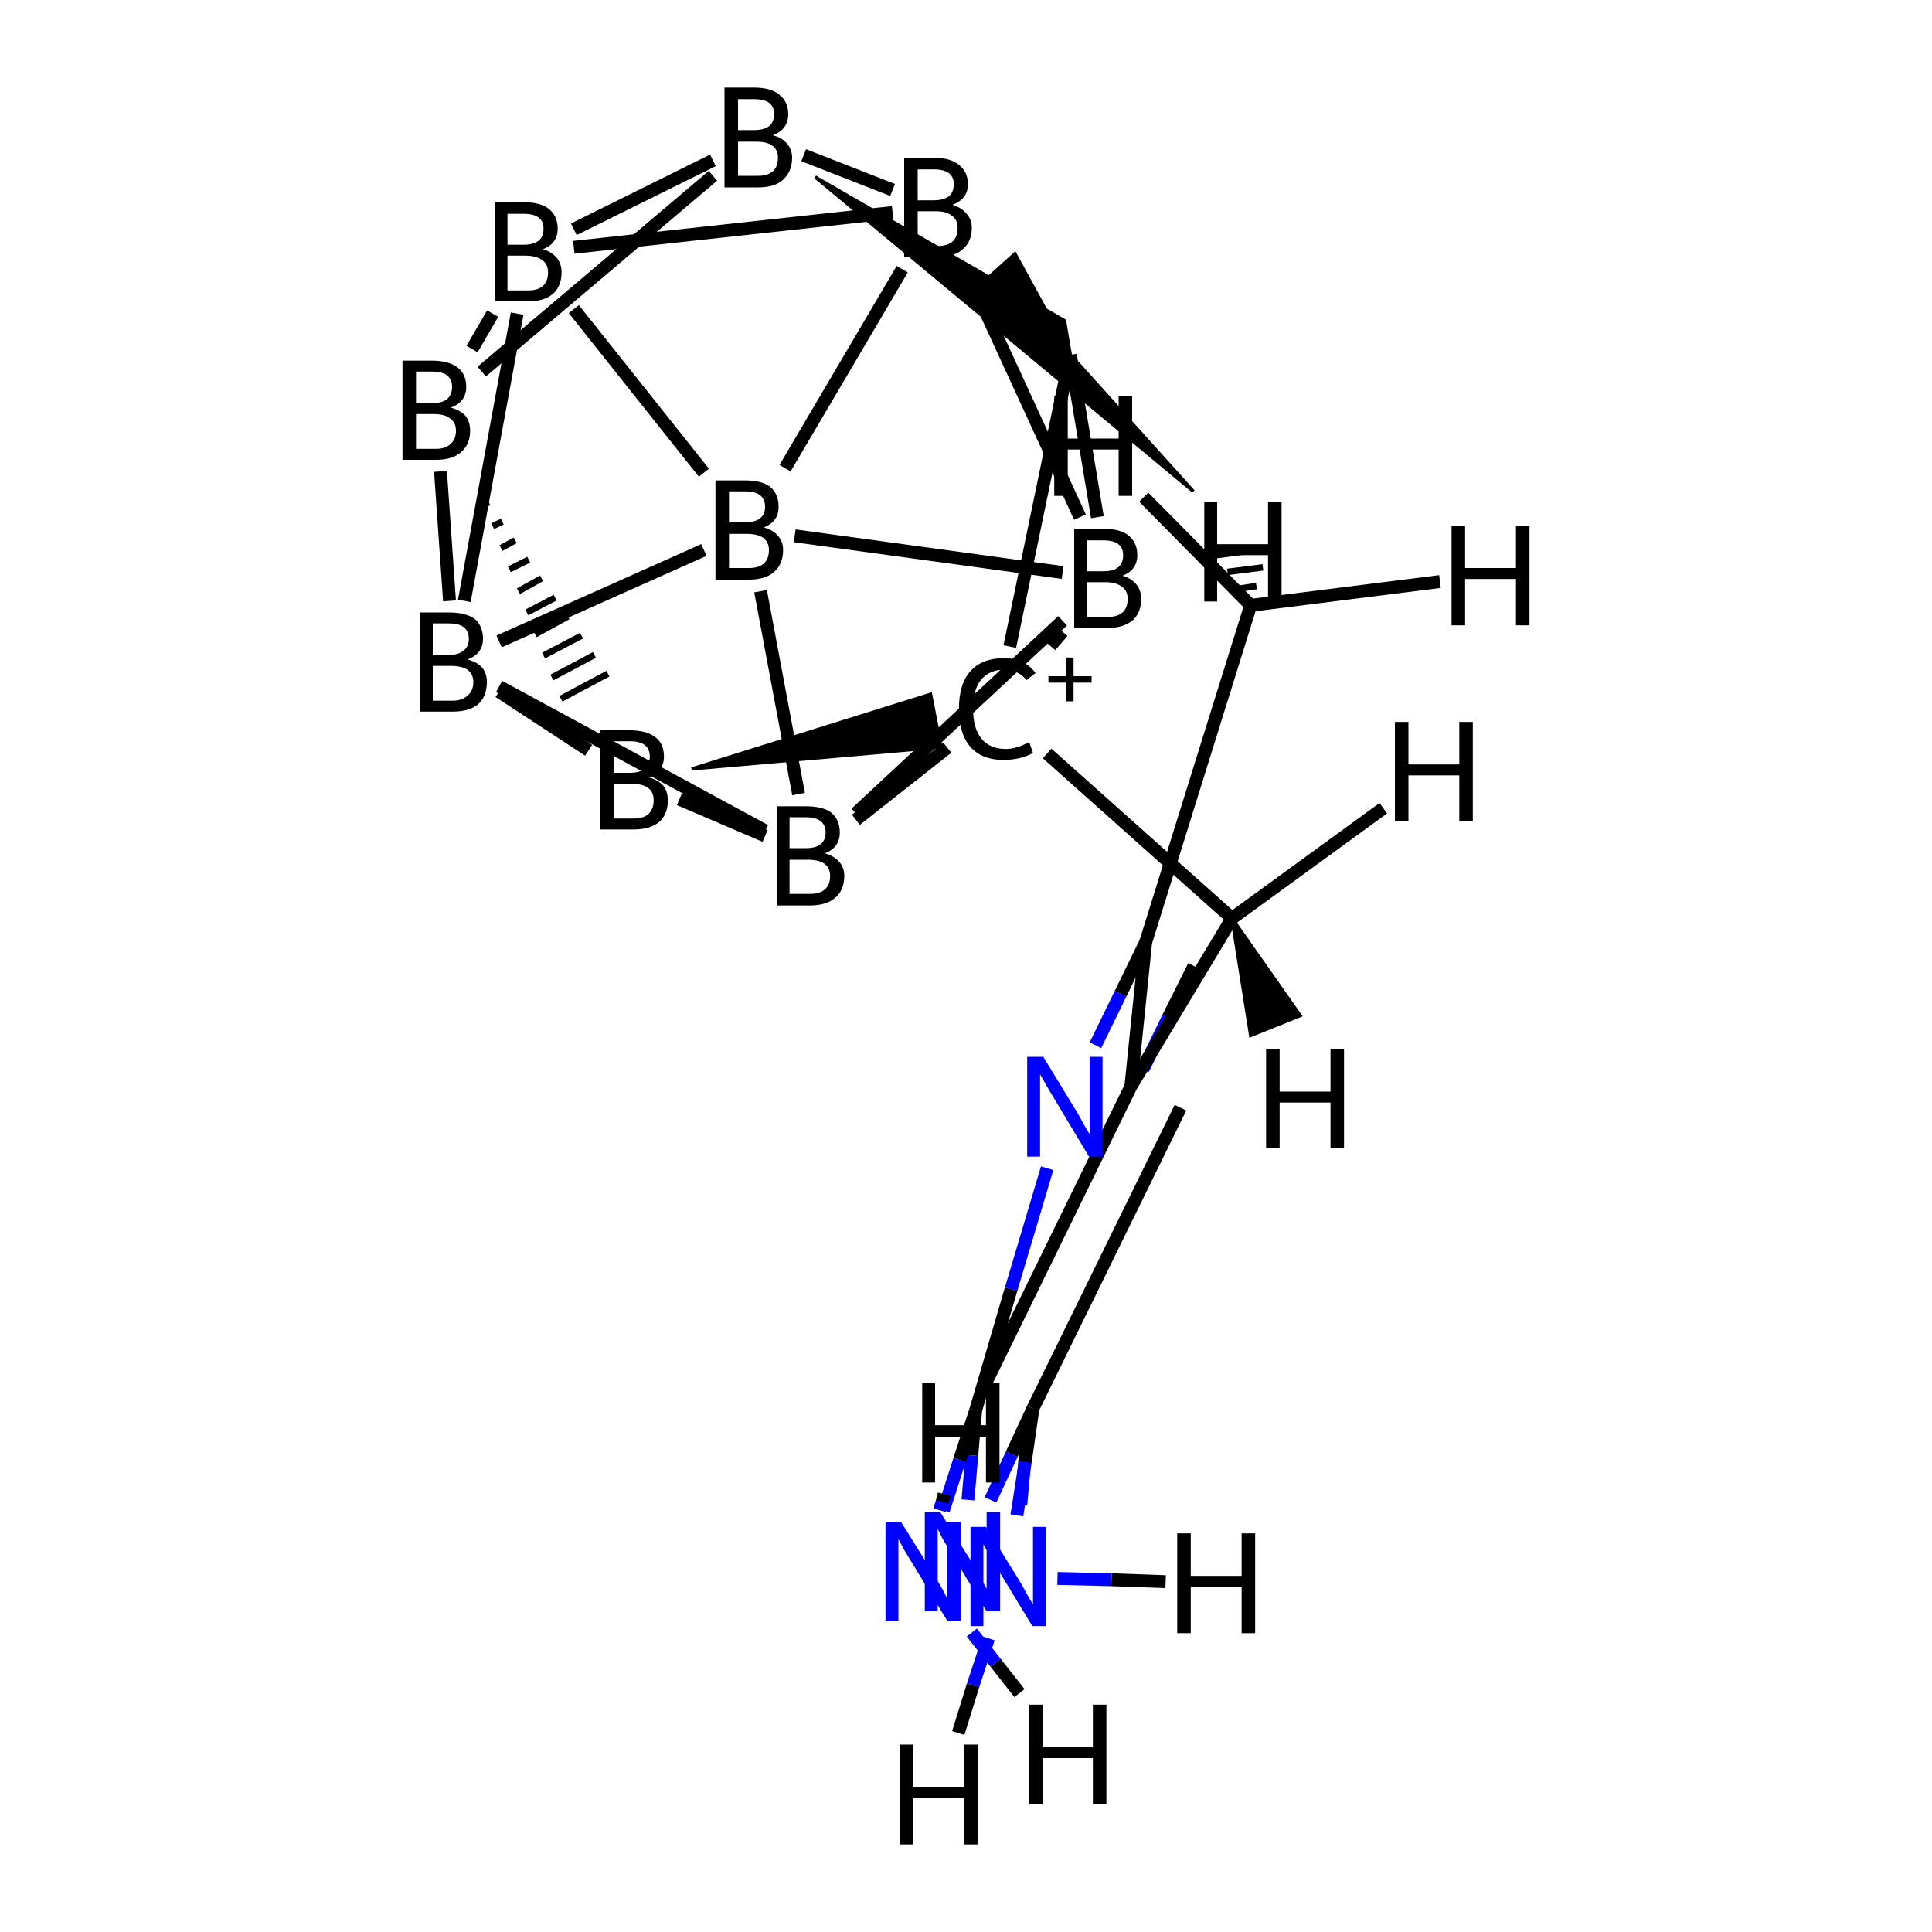 <?xml version='1.0' encoding='iso-8859-1'?>
<svg version='1.1' baseProfile='full'
              xmlns='http://www.w3.org/2000/svg'
                      xmlns:rdkit='http://www.rdkit.org/xml'
                      xmlns:xlink='http://www.w3.org/1999/xlink'
                  xml:space='preserve'
width='300px' height='300px' viewBox='0 0 300 300'>
<!-- END OF HEADER -->
<rect style='opacity:1.0;fill:#FFFFFF;stroke:none' width='300.0' height='300.0' x='0.0' y='0.0'> </rect>
<path class='bond-0 atom-0 atom-1' d='M 162.6,181.4 L 157.0,200.2' style='fill:none;fill-rule:evenodd;stroke:#0000FF;stroke-width:2.0px;stroke-linecap:butt;stroke-linejoin:miter;stroke-opacity:1' />
<path class='bond-0 atom-0 atom-1' d='M 157.0,200.2 L 151.5,219.0' style='fill:none;fill-rule:evenodd;stroke:#000000;stroke-width:2.0px;stroke-linecap:butt;stroke-linejoin:miter;stroke-opacity:1' />
<path class='bond-1 atom-1 atom-2' d='M 151.5,219.0 L 150.9,226.0' style='fill:none;fill-rule:evenodd;stroke:#000000;stroke-width:2.0px;stroke-linecap:butt;stroke-linejoin:miter;stroke-opacity:1' />
<path class='bond-1 atom-1 atom-2' d='M 150.9,226.0 L 150.3,232.9' style='fill:none;fill-rule:evenodd;stroke:#0000FF;stroke-width:2.0px;stroke-linecap:butt;stroke-linejoin:miter;stroke-opacity:1' />
<path class='bond-1 atom-1 atom-2' d='M 159.7,220.5 L 159.1,227.1' style='fill:none;fill-rule:evenodd;stroke:#000000;stroke-width:2.0px;stroke-linecap:butt;stroke-linejoin:miter;stroke-opacity:1' />
<path class='bond-1 atom-1 atom-2' d='M 159.1,227.1 L 158.5,233.7' style='fill:none;fill-rule:evenodd;stroke:#0000FF;stroke-width:2.0px;stroke-linecap:butt;stroke-linejoin:miter;stroke-opacity:1' />
<path class='bond-2 atom-2 atom-3' d='M 153.8,232.9 L 157.1,225.8' style='fill:none;fill-rule:evenodd;stroke:#0000FF;stroke-width:2.0px;stroke-linecap:butt;stroke-linejoin:miter;stroke-opacity:1' />
<path class='bond-2 atom-2 atom-3' d='M 157.1,225.8 L 160.4,218.7' style='fill:none;fill-rule:evenodd;stroke:#000000;stroke-width:2.0px;stroke-linecap:butt;stroke-linejoin:miter;stroke-opacity:1' />
<path class='bond-3 atom-3 atom-4' d='M 152.6,215.7 L 175.6,168.7' style='fill:none;fill-rule:evenodd;stroke:#000000;stroke-width:2.0px;stroke-linecap:butt;stroke-linejoin:miter;stroke-opacity:1' />
<path class='bond-3 atom-3 atom-4' d='M 160.4,218.7 L 183.3,172.0' style='fill:none;fill-rule:evenodd;stroke:#000000;stroke-width:2.0px;stroke-linecap:butt;stroke-linejoin:miter;stroke-opacity:1' />
<path class='bond-4 atom-0 atom-5' d='M 170.1,162.3 L 174.0,154.3' style='fill:none;fill-rule:evenodd;stroke:#0000FF;stroke-width:2.0px;stroke-linecap:butt;stroke-linejoin:miter;stroke-opacity:1' />
<path class='bond-4 atom-0 atom-5' d='M 174.0,154.3 L 177.9,146.3' style='fill:none;fill-rule:evenodd;stroke:#000000;stroke-width:2.0px;stroke-linecap:butt;stroke-linejoin:miter;stroke-opacity:1' />
<path class='bond-4 atom-0 atom-5' d='M 177.5,166.0 L 181.4,158.0' style='fill:none;fill-rule:evenodd;stroke:#0000FF;stroke-width:2.0px;stroke-linecap:butt;stroke-linejoin:miter;stroke-opacity:1' />
<path class='bond-4 atom-0 atom-5' d='M 181.4,158.0 L 185.4,150.0' style='fill:none;fill-rule:evenodd;stroke:#000000;stroke-width:2.0px;stroke-linecap:butt;stroke-linejoin:miter;stroke-opacity:1' />
<path class='bond-5 atom-4 atom-5' d='M 175.6,168.7 L 177.9,146.3' style='fill:none;fill-rule:evenodd;stroke:#000000;stroke-width:2.0px;stroke-linecap:butt;stroke-linejoin:miter;stroke-opacity:1' />
<path class='bond-6 atom-1 atom-6' d='M 151.5,219.0 L 149.0,226.7' style='fill:none;fill-rule:evenodd;stroke:#000000;stroke-width:2.0px;stroke-linecap:butt;stroke-linejoin:miter;stroke-opacity:1' />
<path class='bond-6 atom-1 atom-6' d='M 149.0,226.7 L 146.5,234.5' style='fill:none;fill-rule:evenodd;stroke:#0000FF;stroke-width:2.0px;stroke-linecap:butt;stroke-linejoin:miter;stroke-opacity:1' />
<path class='bond-7 atom-3 atom-7' d='M 160.4,218.7 L 159.2,227.0' style='fill:none;fill-rule:evenodd;stroke:#000000;stroke-width:2.0px;stroke-linecap:butt;stroke-linejoin:miter;stroke-opacity:1' />
<path class='bond-7 atom-3 atom-7' d='M 159.2,227.0 L 157.9,235.3' style='fill:none;fill-rule:evenodd;stroke:#0000FF;stroke-width:2.0px;stroke-linecap:butt;stroke-linejoin:miter;stroke-opacity:1' />
<path class='bond-8 atom-5 atom-8' d='M 177.9,146.3 L 194.2,94.0' style='fill:none;fill-rule:evenodd;stroke:#000000;stroke-width:2.0px;stroke-linecap:butt;stroke-linejoin:miter;stroke-opacity:1' />
<path class='bond-9 atom-4 atom-9' d='M 175.6,168.7 L 191.3,142.6' style='fill:none;fill-rule:evenodd;stroke:#000000;stroke-width:2.0px;stroke-linecap:butt;stroke-linejoin:miter;stroke-opacity:1' />
<path class='bond-10 atom-9 atom-10' d='M 191.3,142.6 L 162.6,117.0' style='fill:none;fill-rule:evenodd;stroke:#000000;stroke-width:2.0px;stroke-linecap:butt;stroke-linejoin:miter;stroke-opacity:1' />
<path class='bond-11 atom-10 atom-11' d='M 156.8,100.4 L 166.2,55.1' style='fill:none;fill-rule:evenodd;stroke:#000000;stroke-width:2.0px;stroke-linecap:butt;stroke-linejoin:miter;stroke-opacity:1' />
<path class='bond-12 atom-12 atom-10' d='M 107.4,119.4 L 144.5,107.8 L 146.1,116.0 Z' style='fill:#000000;fill-rule:evenodd;fill-opacity:1;stroke:#000000;stroke-width:0.5px;stroke-linecap:butt;stroke-linejoin:miter;stroke-opacity:1;' />
<path class='bond-13 atom-10 atom-13' d='M 147.1,116.1 L 132.9,127.3' style='fill:none;fill-rule:evenodd;stroke:#000000;stroke-width:2.0px;stroke-linecap:butt;stroke-linejoin:miter;stroke-opacity:1' />
<path class='bond-14 atom-12 atom-13' d='M 105.5,124.1 L 118.8,129.8' style='fill:none;fill-rule:evenodd;stroke:#000000;stroke-width:2.0px;stroke-linecap:butt;stroke-linejoin:miter;stroke-opacity:1' />
<path class='bond-15 atom-10 atom-14' d='M 163.1,100.3 L 165.0,98.1' style='fill:none;fill-rule:evenodd;stroke:#000000;stroke-width:2.0px;stroke-linecap:butt;stroke-linejoin:miter;stroke-opacity:1' />
<path class='bond-16 atom-11 atom-14' d='M 166.2,55.1 L 170.4,80.3' style='fill:none;fill-rule:evenodd;stroke:#000000;stroke-width:2.0px;stroke-linecap:butt;stroke-linejoin:miter;stroke-opacity:1' />
<path class='bond-17 atom-13 atom-14' d='M 132.9,126.3 L 165.0,96.4' style='fill:none;fill-rule:evenodd;stroke:#000000;stroke-width:2.0px;stroke-linecap:butt;stroke-linejoin:miter;stroke-opacity:1' />
<path class='bond-18 atom-11 atom-15' d='M 166.2,55.1 L 151.5,44.9 L 157.6,39.4 Z' style='fill:#000000;fill-rule:evenodd;fill-opacity:1;stroke:#000000;stroke-width:0.5px;stroke-linecap:butt;stroke-linejoin:miter;stroke-opacity:1;' />
<path class='bond-19 atom-14 atom-15' d='M 167.7,80.3 L 150.0,41.8' style='fill:none;fill-rule:evenodd;stroke:#000000;stroke-width:2.0px;stroke-linecap:butt;stroke-linejoin:miter;stroke-opacity:1' />
<path class='bond-20 atom-16 atom-11' d='M 126.6,27.5 L 165.3,49.8 L 166.2,55.1 Z' style='fill:#000000;fill-rule:evenodd;fill-opacity:1;stroke:#000000;stroke-width:0.5px;stroke-linecap:butt;stroke-linejoin:miter;stroke-opacity:1;' />
<path class='bond-20 atom-16 atom-11' d='M 126.6,27.5 L 166.2,55.1 L 185.3,76.3 Z' style='fill:#000000;fill-rule:evenodd;fill-opacity:1;stroke:#000000;stroke-width:0.5px;stroke-linecap:butt;stroke-linejoin:miter;stroke-opacity:1;' />
<path class='bond-21 atom-15 atom-16' d='M 138.6,29.5 L 124.8,24.1' style='fill:none;fill-rule:evenodd;stroke:#000000;stroke-width:2.0px;stroke-linecap:butt;stroke-linejoin:miter;stroke-opacity:1' />
<path class='bond-22 atom-17 atom-18' d='M 68.4,73.2 L 69.8,93.3' style='fill:none;fill-rule:evenodd;stroke:#000000;stroke-width:2.0px;stroke-linecap:butt;stroke-linejoin:miter;stroke-opacity:1' />
<path class='bond-23 atom-12 atom-18' d='M 91.4,116.5 L 77.5,107.4' style='fill:none;fill-rule:evenodd;stroke:#000000;stroke-width:2.0px;stroke-linecap:butt;stroke-linejoin:miter;stroke-opacity:1' />
<path class='bond-24 atom-13 atom-18' d='M 118.8,129.0 L 77.5,106.6' style='fill:none;fill-rule:evenodd;stroke:#000000;stroke-width:2.0px;stroke-linecap:butt;stroke-linejoin:miter;stroke-opacity:1' />
<path class='bond-25 atom-18 atom-19' d='M 77.5,99.6 L 109.3,85.4' style='fill:none;fill-rule:evenodd;stroke:#000000;stroke-width:2.0px;stroke-linecap:butt;stroke-linejoin:miter;stroke-opacity:1' />
<path class='bond-26 atom-13 atom-19' d='M 124.0,123.3 L 118.1,91.8' style='fill:none;fill-rule:evenodd;stroke:#000000;stroke-width:2.0px;stroke-linecap:butt;stroke-linejoin:miter;stroke-opacity:1' />
<path class='bond-27 atom-14 atom-19' d='M 165.0,88.9 L 123.4,83.2' style='fill:none;fill-rule:evenodd;stroke:#000000;stroke-width:2.0px;stroke-linecap:butt;stroke-linejoin:miter;stroke-opacity:1' />
<path class='bond-28 atom-15 atom-19' d='M 140.1,41.8 L 121.9,72.7' style='fill:none;fill-rule:evenodd;stroke:#000000;stroke-width:2.0px;stroke-linecap:butt;stroke-linejoin:miter;stroke-opacity:1' />
<path class='bond-29 atom-16 atom-20' d='M 110.7,24.9 L 89.1,35.6' style='fill:none;fill-rule:evenodd;stroke:#000000;stroke-width:2.0px;stroke-linecap:butt;stroke-linejoin:miter;stroke-opacity:1' />
<path class='bond-30 atom-17 atom-20' d='M 73.3,54.2 L 76.5,48.7' style='fill:none;fill-rule:evenodd;stroke:#000000;stroke-width:2.0px;stroke-linecap:butt;stroke-linejoin:miter;stroke-opacity:1' />
<path class='bond-31 atom-18 atom-20' d='M 72.1,93.3 L 80.3,48.7' style='fill:none;fill-rule:evenodd;stroke:#000000;stroke-width:2.0px;stroke-linecap:butt;stroke-linejoin:miter;stroke-opacity:1' />
<path class='bond-32 atom-19 atom-20' d='M 109.3,73.4 L 89.1,48.0' style='fill:none;fill-rule:evenodd;stroke:#000000;stroke-width:2.0px;stroke-linecap:butt;stroke-linejoin:miter;stroke-opacity:1' />
<path class='bond-33 atom-15 atom-20' d='M 138.6,33.0 L 89.1,38.4' style='fill:none;fill-rule:evenodd;stroke:#000000;stroke-width:2.0px;stroke-linecap:butt;stroke-linejoin:miter;stroke-opacity:1' />
<path class='bond-34 atom-6 atom-21' d='M 145.9,234.5 L 146.3,233.2' style='fill:none;fill-rule:evenodd;stroke:#0000FF;stroke-width:2.0px;stroke-linecap:butt;stroke-linejoin:miter;stroke-opacity:1' />
<path class='bond-34 atom-6 atom-21' d='M 146.3,233.2 L 146.6,232.0' style='fill:none;fill-rule:evenodd;stroke:#000000;stroke-width:2.0px;stroke-linecap:butt;stroke-linejoin:miter;stroke-opacity:1' />
<path class='bond-35 atom-6 atom-22' d='M 150.9,253.5 L 154.6,258.2' style='fill:none;fill-rule:evenodd;stroke:#0000FF;stroke-width:2.0px;stroke-linecap:butt;stroke-linejoin:miter;stroke-opacity:1' />
<path class='bond-35 atom-6 atom-22' d='M 154.6,258.2 L 158.3,262.9' style='fill:none;fill-rule:evenodd;stroke:#000000;stroke-width:2.0px;stroke-linecap:butt;stroke-linejoin:miter;stroke-opacity:1' />
<path class='bond-36 atom-7 atom-23' d='M 153.5,254.4 L 151.1,261.7' style='fill:none;fill-rule:evenodd;stroke:#0000FF;stroke-width:2.0px;stroke-linecap:butt;stroke-linejoin:miter;stroke-opacity:1' />
<path class='bond-36 atom-7 atom-23' d='M 151.1,261.7 L 148.8,269.1' style='fill:none;fill-rule:evenodd;stroke:#000000;stroke-width:2.0px;stroke-linecap:butt;stroke-linejoin:miter;stroke-opacity:1' />
<path class='bond-37 atom-7 atom-24' d='M 164.2,245.1 L 172.6,245.3' style='fill:none;fill-rule:evenodd;stroke:#0000FF;stroke-width:2.0px;stroke-linecap:butt;stroke-linejoin:miter;stroke-opacity:1' />
<path class='bond-37 atom-7 atom-24' d='M 172.6,245.3 L 181.0,245.6' style='fill:none;fill-rule:evenodd;stroke:#000000;stroke-width:2.0px;stroke-linecap:butt;stroke-linejoin:miter;stroke-opacity:1' />
<path class='bond-38 atom-9 atom-25' d='M 191.3,142.6 L 201.9,157.7 L 194.2,160.8 Z' style='fill:#000000;fill-rule:evenodd;fill-opacity:1;stroke:#000000;stroke-width:0.5px;stroke-linecap:butt;stroke-linejoin:miter;stroke-opacity:1;' />
<path class='bond-39 atom-9 atom-26' d='M 191.3,142.6 L 214.8,125.5' style='fill:none;fill-rule:evenodd;stroke:#000000;stroke-width:2.0px;stroke-linecap:butt;stroke-linejoin:miter;stroke-opacity:1' />
<path class='bond-40 atom-8 atom-27' d='M 192.4,91.4 L 195.1,91.0' style='fill:none;fill-rule:evenodd;stroke:#000000;stroke-width:1.0px;stroke-linecap:butt;stroke-linejoin:miter;stroke-opacity:1' />
<path class='bond-40 atom-8 atom-27' d='M 190.6,88.8 L 196.1,88.1' style='fill:none;fill-rule:evenodd;stroke:#000000;stroke-width:1.0px;stroke-linecap:butt;stroke-linejoin:miter;stroke-opacity:1' />
<path class='bond-40 atom-8 atom-27' d='M 188.9,86.2 L 197.1,85.1' style='fill:none;fill-rule:evenodd;stroke:#000000;stroke-width:1.0px;stroke-linecap:butt;stroke-linejoin:miter;stroke-opacity:1' />
<path class='bond-41 atom-8 atom-28' d='M 194.2,94.0 L 177.6,77.2' style='fill:none;fill-rule:evenodd;stroke:#000000;stroke-width:2.0px;stroke-linecap:butt;stroke-linejoin:miter;stroke-opacity:1' />
<path class='bond-42 atom-8 atom-29' d='M 194.2,94.0 L 223.6,90.3' style='fill:none;fill-rule:evenodd;stroke:#000000;stroke-width:2.0px;stroke-linecap:butt;stroke-linejoin:miter;stroke-opacity:1' />
<path class='bond-43 atom-16 atom-17' d='M 110.7,27.3 L 74.8,57.7' style='fill:none;fill-rule:evenodd;stroke:#000000;stroke-width:2.0px;stroke-linecap:butt;stroke-linejoin:miter;stroke-opacity:1' />
<path class='bond-44 atom-17 atom-12' d='M 75.2,78.4 L 75.9,78.0' style='fill:none;fill-rule:evenodd;stroke:#000000;stroke-width:1.0px;stroke-linecap:butt;stroke-linejoin:miter;stroke-opacity:1' />
<path class='bond-44 atom-17 atom-12' d='M 76.5,81.7 L 78.0,81.0' style='fill:none;fill-rule:evenodd;stroke:#000000;stroke-width:1.0px;stroke-linecap:butt;stroke-linejoin:miter;stroke-opacity:1' />
<path class='bond-44 atom-17 atom-12' d='M 77.8,85.1 L 80.0,83.9' style='fill:none;fill-rule:evenodd;stroke:#000000;stroke-width:1.0px;stroke-linecap:butt;stroke-linejoin:miter;stroke-opacity:1' />
<path class='bond-44 atom-17 atom-12' d='M 79.1,88.4 L 82.1,86.9' style='fill:none;fill-rule:evenodd;stroke:#000000;stroke-width:1.0px;stroke-linecap:butt;stroke-linejoin:miter;stroke-opacity:1' />
<path class='bond-44 atom-17 atom-12' d='M 80.5,91.8 L 84.1,89.8' style='fill:none;fill-rule:evenodd;stroke:#000000;stroke-width:1.0px;stroke-linecap:butt;stroke-linejoin:miter;stroke-opacity:1' />
<path class='bond-44 atom-17 atom-12' d='M 81.8,95.1 L 86.2,92.8' style='fill:none;fill-rule:evenodd;stroke:#000000;stroke-width:1.0px;stroke-linecap:butt;stroke-linejoin:miter;stroke-opacity:1' />
<path class='bond-44 atom-17 atom-12' d='M 83.1,98.5 L 88.2,95.7' style='fill:none;fill-rule:evenodd;stroke:#000000;stroke-width:1.0px;stroke-linecap:butt;stroke-linejoin:miter;stroke-opacity:1' />
<path class='bond-44 atom-17 atom-12' d='M 84.4,101.8 L 90.3,98.7' style='fill:none;fill-rule:evenodd;stroke:#000000;stroke-width:1.0px;stroke-linecap:butt;stroke-linejoin:miter;stroke-opacity:1' />
<path class='bond-44 atom-17 atom-12' d='M 85.7,105.2 L 92.3,101.7' style='fill:none;fill-rule:evenodd;stroke:#000000;stroke-width:1.0px;stroke-linecap:butt;stroke-linejoin:miter;stroke-opacity:1' />
<path class='bond-44 atom-17 atom-12' d='M 87.1,108.5 L 94.4,104.6' style='fill:none;fill-rule:evenodd;stroke:#000000;stroke-width:1.0px;stroke-linecap:butt;stroke-linejoin:miter;stroke-opacity:1' />
<path class='atom-0' d='M 162.0 164.1
L 167.0 172.3
Q 167.5 173.1, 168.3 174.6
Q 169.1 176.0, 169.2 176.1
L 169.2 164.1
L 171.2 164.1
L 171.2 179.6
L 169.1 179.6
L 163.7 170.6
Q 163.1 169.6, 162.4 168.4
Q 161.7 167.2, 161.5 166.8
L 161.5 179.6
L 159.5 179.6
L 159.5 164.1
L 162.0 164.1
' fill='#0000FF'/>
<path class='atom-2' d='M 146.0 234.8
L 151.1 242.9
Q 151.6 243.7, 152.4 245.2
Q 153.2 246.7, 153.2 246.7
L 153.2 234.8
L 155.3 234.8
L 155.3 250.2
L 153.2 250.2
L 147.8 241.3
Q 147.1 240.2, 146.4 239.0
Q 145.8 237.8, 145.6 237.4
L 145.6 250.2
L 143.6 250.2
L 143.6 234.8
L 146.0 234.8
' fill='#0000FF'/>
<path class='atom-6' d='M 139.9 236.3
L 145.0 244.5
Q 145.5 245.3, 146.3 246.7
Q 147.1 248.2, 147.1 248.3
L 147.1 236.3
L 149.2 236.3
L 149.2 251.7
L 147.1 251.7
L 141.7 242.8
Q 141.0 241.7, 140.3 240.5
Q 139.7 239.3, 139.5 239.0
L 139.5 251.7
L 137.5 251.7
L 137.5 236.3
L 139.9 236.3
' fill='#0000FF'/>
<path class='atom-7' d='M 153.1 237.1
L 158.2 245.3
Q 158.7 246.1, 159.5 247.6
Q 160.3 249.0, 160.4 249.1
L 160.4 237.1
L 162.4 237.1
L 162.4 252.5
L 160.3 252.5
L 154.9 243.6
Q 154.2 242.6, 153.6 241.4
Q 152.9 240.2, 152.7 239.8
L 152.7 252.5
L 150.7 252.5
L 150.7 237.1
L 153.1 237.1
' fill='#0000FF'/>
<path class='atom-10' d='M 148.9 110.1
Q 148.9 106.2, 150.7 104.2
Q 152.5 102.2, 155.9 102.2
Q 159.1 102.2, 160.8 104.5
L 159.4 105.6
Q 158.1 104.0, 155.9 104.0
Q 153.6 104.0, 152.3 105.6
Q 151.1 107.1, 151.1 110.1
Q 151.1 113.1, 152.4 114.7
Q 153.7 116.3, 156.2 116.3
Q 157.9 116.3, 159.8 115.2
L 160.4 116.9
Q 159.6 117.4, 158.4 117.7
Q 157.2 118.0, 155.8 118.0
Q 152.5 118.0, 150.7 116.0
Q 148.9 113.9, 148.9 110.1
' fill='#000000'/>
<path class='atom-10' d='M 162.8 105.0
L 165.5 105.0
L 165.5 102.1
L 166.7 102.1
L 166.7 105.0
L 169.5 105.0
L 169.5 106.0
L 166.7 106.0
L 166.7 108.9
L 165.5 108.9
L 165.5 106.0
L 162.8 106.0
L 162.8 105.0
' fill='#000000'/>
<path class='atom-12' d='M 100.7 120.7
Q 102.2 121.1, 103.0 122.0
Q 103.7 122.9, 103.7 124.3
Q 103.7 126.4, 102.4 127.6
Q 101.0 128.8, 98.4 128.8
L 93.2 128.8
L 93.2 113.4
L 97.8 113.4
Q 100.4 113.4, 101.8 114.5
Q 103.1 115.5, 103.1 117.5
Q 103.1 119.8, 100.7 120.7
M 95.3 115.1
L 95.3 120.0
L 97.8 120.0
Q 99.3 120.0, 100.1 119.4
Q 100.9 118.7, 100.9 117.5
Q 100.9 115.1, 97.8 115.1
L 95.3 115.1
M 98.4 127.1
Q 99.9 127.1, 100.7 126.4
Q 101.5 125.6, 101.5 124.3
Q 101.5 123.0, 100.7 122.4
Q 99.8 121.7, 98.1 121.7
L 95.3 121.7
L 95.3 127.1
L 98.4 127.1
' fill='#000000'/>
<path class='atom-13' d='M 128.1 132.5
Q 129.5 132.9, 130.3 133.8
Q 131.1 134.7, 131.1 136.0
Q 131.1 138.2, 129.7 139.4
Q 128.3 140.6, 125.8 140.6
L 120.6 140.6
L 120.6 125.2
L 125.1 125.2
Q 127.8 125.2, 129.1 126.2
Q 130.4 127.3, 130.4 129.3
Q 130.4 131.6, 128.1 132.5
M 122.6 126.9
L 122.6 131.7
L 125.1 131.7
Q 126.7 131.7, 127.4 131.1
Q 128.2 130.5, 128.2 129.3
Q 128.2 126.9, 125.1 126.9
L 122.6 126.9
M 125.8 138.8
Q 127.3 138.8, 128.1 138.1
Q 128.9 137.4, 128.9 136.0
Q 128.9 134.8, 128.0 134.1
Q 127.1 133.5, 125.4 133.5
L 122.6 133.5
L 122.6 138.8
L 125.8 138.8
' fill='#000000'/>
<path class='atom-14' d='M 174.3 89.4
Q 175.7 89.8, 176.5 90.8
Q 177.2 91.7, 177.2 93.0
Q 177.2 95.1, 175.9 96.3
Q 174.5 97.5, 172.0 97.5
L 166.8 97.5
L 166.8 82.1
L 171.3 82.1
Q 174.0 82.1, 175.3 83.2
Q 176.6 84.3, 176.6 86.2
Q 176.6 88.5, 174.3 89.4
M 168.8 83.9
L 168.8 88.7
L 171.3 88.7
Q 172.9 88.7, 173.6 88.1
Q 174.4 87.5, 174.4 86.2
Q 174.4 83.9, 171.3 83.9
L 168.8 83.9
M 172.0 95.8
Q 173.5 95.8, 174.3 95.1
Q 175.1 94.4, 175.1 93.0
Q 175.1 91.7, 174.2 91.1
Q 173.3 90.4, 171.6 90.4
L 168.8 90.4
L 168.8 95.8
L 172.0 95.8
' fill='#000000'/>
<path class='atom-15' d='M 147.9 31.8
Q 149.4 32.3, 150.1 33.2
Q 150.9 34.1, 150.9 35.4
Q 150.9 37.5, 149.5 38.7
Q 148.2 39.9, 145.6 39.9
L 140.4 39.9
L 140.4 24.5
L 145.0 24.5
Q 147.6 24.5, 148.9 25.6
Q 150.3 26.7, 150.3 28.6
Q 150.3 30.9, 147.9 31.8
M 142.5 26.3
L 142.5 31.1
L 145.0 31.1
Q 146.5 31.1, 147.3 30.5
Q 148.1 29.9, 148.1 28.6
Q 148.1 26.3, 145.0 26.3
L 142.5 26.3
M 145.6 38.2
Q 147.1 38.2, 147.9 37.5
Q 148.7 36.8, 148.7 35.4
Q 148.7 34.1, 147.8 33.5
Q 147.0 32.8, 145.3 32.8
L 142.5 32.8
L 142.5 38.2
L 145.6 38.2
' fill='#000000'/>
<path class='atom-16' d='M 120.0 21.0
Q 121.5 21.4, 122.2 22.3
Q 123.0 23.2, 123.0 24.5
Q 123.0 26.6, 121.6 27.9
Q 120.3 29.1, 117.7 29.1
L 112.5 29.1
L 112.5 13.6
L 117.1 13.6
Q 119.7 13.6, 121.0 14.7
Q 122.4 15.8, 122.4 17.7
Q 122.4 20.1, 120.0 21.0
M 114.6 15.4
L 114.6 20.2
L 117.1 20.2
Q 118.6 20.2, 119.4 19.6
Q 120.2 19.0, 120.2 17.7
Q 120.2 15.4, 117.1 15.4
L 114.6 15.4
M 117.7 27.3
Q 119.2 27.3, 120.0 26.6
Q 120.8 25.9, 120.8 24.5
Q 120.8 23.2, 119.9 22.6
Q 119.1 22.0, 117.4 22.0
L 114.6 22.0
L 114.6 27.3
L 117.7 27.3
' fill='#000000'/>
<path class='atom-17' d='M 70.0 63.3
Q 71.5 63.7, 72.3 64.6
Q 73.0 65.5, 73.0 66.9
Q 73.0 69.0, 71.6 70.2
Q 70.3 71.4, 67.7 71.4
L 62.5 71.4
L 62.5 56.0
L 67.1 56.0
Q 69.7 56.0, 71.1 57.1
Q 72.4 58.1, 72.4 60.1
Q 72.4 62.4, 70.0 63.3
M 64.6 57.7
L 64.6 62.6
L 67.1 62.6
Q 68.6 62.6, 69.4 62.0
Q 70.2 61.3, 70.2 60.1
Q 70.2 57.7, 67.1 57.7
L 64.6 57.7
M 67.7 69.7
Q 69.2 69.7, 70.0 68.9
Q 70.8 68.2, 70.8 66.9
Q 70.8 65.6, 69.9 65.0
Q 69.1 64.3, 67.4 64.3
L 64.6 64.3
L 64.6 69.7
L 67.7 69.7
' fill='#000000'/>
<path class='atom-18' d='M 72.6 102.4
Q 74.1 102.8, 74.9 103.7
Q 75.6 104.6, 75.6 105.9
Q 75.6 108.1, 74.3 109.3
Q 72.9 110.5, 70.3 110.5
L 65.2 110.5
L 65.2 95.1
L 69.7 95.1
Q 72.3 95.1, 73.7 96.1
Q 75.0 97.2, 75.0 99.2
Q 75.0 101.5, 72.6 102.4
M 67.2 96.8
L 67.2 101.7
L 69.7 101.7
Q 71.2 101.7, 72.0 101.0
Q 72.8 100.4, 72.8 99.2
Q 72.8 96.8, 69.7 96.8
L 67.2 96.8
M 70.3 108.8
Q 71.8 108.8, 72.6 108.0
Q 73.5 107.3, 73.5 105.9
Q 73.5 104.7, 72.6 104.0
Q 71.7 103.4, 70.0 103.4
L 67.2 103.4
L 67.2 108.8
L 70.3 108.8
' fill='#000000'/>
<path class='atom-19' d='M 118.6 81.9
Q 120.1 82.3, 120.8 83.2
Q 121.6 84.1, 121.6 85.4
Q 121.6 87.6, 120.2 88.8
Q 118.9 90.0, 116.3 90.0
L 111.1 90.0
L 111.1 74.6
L 115.7 74.6
Q 118.3 74.6, 119.6 75.6
Q 120.9 76.7, 120.9 78.7
Q 120.9 81.0, 118.6 81.9
M 113.2 76.3
L 113.2 81.1
L 115.7 81.1
Q 117.2 81.1, 118.0 80.5
Q 118.8 79.9, 118.8 78.7
Q 118.8 76.3, 115.7 76.3
L 113.2 76.3
M 116.3 88.2
Q 117.8 88.2, 118.6 87.5
Q 119.4 86.8, 119.4 85.4
Q 119.4 84.2, 118.5 83.5
Q 117.6 82.9, 116.0 82.9
L 113.2 82.9
L 113.2 88.2
L 116.3 88.2
' fill='#000000'/>
<path class='atom-20' d='M 84.3 38.7
Q 85.7 39.1, 86.5 40.1
Q 87.2 41.0, 87.2 42.3
Q 87.2 44.4, 85.9 45.6
Q 84.5 46.8, 82.0 46.8
L 76.8 46.8
L 76.8 31.4
L 81.3 31.4
Q 84.0 31.4, 85.3 32.5
Q 86.6 33.6, 86.6 35.5
Q 86.6 37.8, 84.3 38.7
M 78.8 33.2
L 78.8 38.0
L 81.3 38.0
Q 82.8 38.0, 83.6 37.4
Q 84.4 36.8, 84.4 35.5
Q 84.4 33.2, 81.3 33.2
L 78.8 33.2
M 82.0 45.1
Q 83.5 45.1, 84.3 44.4
Q 85.1 43.7, 85.1 42.3
Q 85.1 41.0, 84.2 40.4
Q 83.3 39.7, 81.6 39.7
L 78.8 39.7
L 78.8 45.1
L 82.0 45.1
' fill='#000000'/>
<path class='atom-21' d='M 143.2 214.8
L 145.2 214.8
L 145.2 221.3
L 153.1 221.3
L 153.1 214.8
L 155.2 214.8
L 155.2 230.2
L 153.1 230.2
L 153.1 223.1
L 145.2 223.1
L 145.2 230.2
L 143.2 230.2
L 143.2 214.8
' fill='#000000'/>
<path class='atom-22' d='M 159.8 264.7
L 161.9 264.7
L 161.9 271.3
L 169.7 271.3
L 169.7 264.7
L 171.8 264.7
L 171.8 280.2
L 169.7 280.2
L 169.7 273.0
L 161.9 273.0
L 161.9 280.2
L 159.8 280.2
L 159.8 264.7
' fill='#000000'/>
<path class='atom-23' d='M 139.7 270.9
L 141.8 270.9
L 141.8 277.5
L 149.7 277.5
L 149.7 270.9
L 151.8 270.9
L 151.8 286.4
L 149.7 286.4
L 149.7 279.2
L 141.8 279.2
L 141.8 286.4
L 139.7 286.4
L 139.7 270.9
' fill='#000000'/>
<path class='atom-24' d='M 182.8 238.1
L 184.9 238.1
L 184.9 244.7
L 192.8 244.7
L 192.8 238.1
L 194.9 238.1
L 194.9 253.6
L 192.8 253.6
L 192.8 246.4
L 184.9 246.4
L 184.9 253.6
L 182.8 253.6
L 182.8 238.1
' fill='#000000'/>
<path class='atom-25' d='M 196.6 162.9
L 198.7 162.9
L 198.7 169.5
L 206.6 169.5
L 206.6 162.9
L 208.7 162.9
L 208.7 178.3
L 206.6 178.3
L 206.6 171.2
L 198.7 171.2
L 198.7 178.3
L 196.6 178.3
L 196.6 162.9
' fill='#000000'/>
<path class='atom-26' d='M 216.6 112.1
L 218.7 112.1
L 218.7 118.7
L 226.6 118.7
L 226.6 112.1
L 228.7 112.1
L 228.7 127.5
L 226.6 127.5
L 226.6 120.4
L 218.7 120.4
L 218.7 127.5
L 216.6 127.5
L 216.6 112.1
' fill='#000000'/>
<path class='atom-27' d='M 187.0 77.9
L 189.0 77.9
L 189.0 84.5
L 196.9 84.5
L 196.9 77.9
L 199.0 77.9
L 199.0 93.4
L 196.9 93.4
L 196.9 86.2
L 189.0 86.2
L 189.0 93.4
L 187.0 93.4
L 187.0 77.9
' fill='#000000'/>
<path class='atom-28' d='M 163.7 61.5
L 165.8 61.5
L 165.8 68.1
L 173.7 68.1
L 173.7 61.5
L 175.8 61.5
L 175.8 77.0
L 173.7 77.0
L 173.7 69.8
L 165.8 69.8
L 165.8 77.0
L 163.7 77.0
L 163.7 61.5
' fill='#000000'/>
<path class='atom-29' d='M 225.4 81.6
L 227.5 81.6
L 227.5 88.2
L 235.4 88.2
L 235.4 81.6
L 237.5 81.6
L 237.5 97.1
L 235.4 97.1
L 235.4 89.9
L 227.5 89.9
L 227.5 97.1
L 225.4 97.1
L 225.4 81.6
' fill='#000000'/>
</svg>
